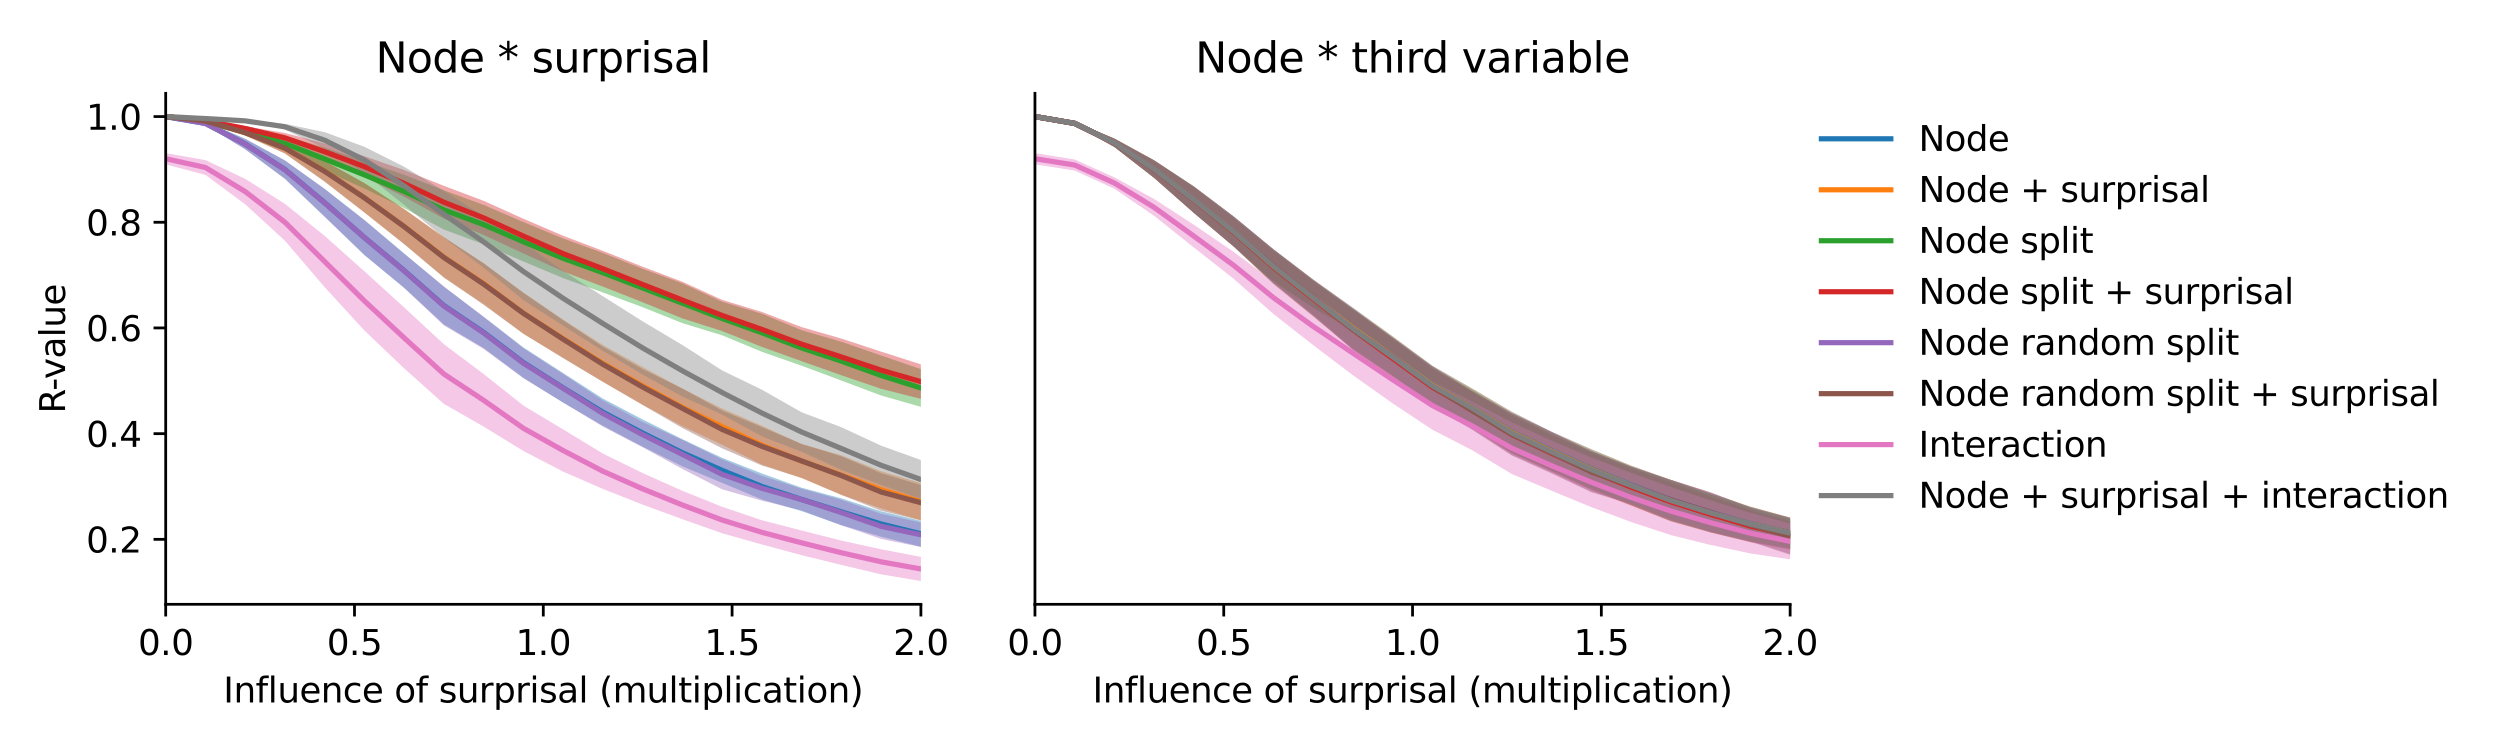 <?xml version="1.0" encoding="utf-8" standalone="no"?>
<!DOCTYPE svg PUBLIC "-//W3C//DTD SVG 1.1//EN"
  "http://www.w3.org/Graphics/SVG/1.1/DTD/svg11.dtd">
<svg xmlns:xlink="http://www.w3.org/1999/xlink" width="720pt" height="216pt" viewBox="0 0 720 216" xmlns="http://www.w3.org/2000/svg" version="1.1">
 <defs>
  <style type="text/css">*{stroke-linejoin: round; stroke-linecap: butt}</style>
 </defs>
 <g id="figure_1">
  <g id="patch_1">
   <path d="M 0 216 
L 720 216 
L 720 0 
L 0 0 
z
" style="fill: #ffffff"/>
  </g>
  <g id="axes_1">
   <g id="patch_2">
    <path d="M 47.72 174.04 
L 265.215 174.04 
L 265.215 26.88 
L 47.72 26.88 
z
" style="fill: #ffffff"/>
   </g>
   <g id="PolyCollection_1">
    <path d="M 47.72 33.569 
L 47.72 33.569 
L 59.167 35.991 
L 70.614 42.952 
L 82.061 51.482 
L 93.508 62.39 
L 104.956 73.47 
L 116.403 82.879 
L 127.85 93.453 
L 139.297 100.241 
L 150.744 108.813 
L 162.191 115.967 
L 173.638 122.638 
L 185.085 128.645 
L 196.532 134.298 
L 207.979 139.071 
L 219.427 143.845 
L 230.874 147.205 
L 242.321 151.262 
L 253.768 154.566 
L 265.215 157.477 
L 265.215 149.982 
L 265.215 149.982 
L 253.768 147.268 
L 242.321 143.539 
L 230.874 140.472 
L 219.427 136.365 
L 207.979 131.863 
L 196.532 126.498 
L 185.085 120.807 
L 173.638 114.794 
L 162.191 107.447 
L 150.744 100.064 
L 139.297 91.232 
L 127.85 82.591 
L 116.403 73.004 
L 104.956 63.368 
L 93.508 54.391 
L 82.061 46.183 
L 70.614 39.986 
L 59.167 35.09 
L 47.72 33.569 
z
" clip-path="url(#pce1b9162a0)" style="fill: #1f77b4; fill-opacity: 0.4"/>
   </g>
   <g id="PolyCollection_2">
    <path d="M 47.72 33.569 
L 47.72 33.569 
L 59.167 35.073 
L 70.614 38.999 
L 82.061 44.196 
L 93.508 52.262 
L 104.956 61.189 
L 116.403 70.282 
L 127.85 79.877 
L 139.297 87.56 
L 150.744 96.128 
L 162.191 103.083 
L 173.638 109.946 
L 185.085 116.564 
L 196.532 122.751 
L 207.979 128.1 
L 219.427 133.797 
L 230.874 137.72 
L 242.321 142.552 
L 253.768 146.419 
L 265.215 149.935 
L 265.215 139.103 
L 265.215 139.103 
L 253.768 135.726 
L 242.321 131.125 
L 230.874 127.86 
L 219.427 122.618 
L 207.979 117.661 
L 196.532 111.888 
L 185.085 105.702 
L 173.638 99.376 
L 162.191 92.042 
L 150.744 84.273 
L 139.297 75.793 
L 127.85 68.264 
L 116.403 60.185 
L 104.956 52.682 
L 93.508 46.341 
L 82.061 41.117 
L 70.614 37.388 
L 59.167 34.662 
L 47.72 33.569 
z
" clip-path="url(#pce1b9162a0)" style="fill: #ff7f0e; fill-opacity: 0.4"/>
   </g>
   <g id="PolyCollection_3">
    <path d="M 47.72 33.569 
L 47.72 33.569 
L 59.167 35.414 
L 70.614 39.031 
L 82.061 43.503 
L 93.508 49.116 
L 104.956 54.301 
L 116.403 59.936 
L 127.85 66.125 
L 139.297 70.36 
L 150.744 75.317 
L 162.191 80.113 
L 173.638 84.234 
L 185.085 88.478 
L 196.532 93.067 
L 207.979 96.569 
L 219.427 101.319 
L 230.874 105.33 
L 242.321 109.605 
L 253.768 113.91 
L 265.215 117.176 
L 265.215 106.316 
L 265.215 106.316 
L 253.768 102.385 
L 242.321 98.425 
L 230.874 95.101 
L 219.427 90.359 
L 207.979 86.903 
L 196.532 81.602 
L 185.085 77.42 
L 173.638 72.862 
L 162.191 68.695 
L 150.744 63.96 
L 139.297 59.026 
L 127.85 54.816 
L 116.403 50.349 
L 104.956 46.444 
L 93.508 42.486 
L 82.061 39.138 
L 70.614 36.887 
L 59.167 34.721 
L 47.72 33.569 
z
" clip-path="url(#pce1b9162a0)" style="fill: #2ca02c; fill-opacity: 0.4"/>
   </g>
   <g id="PolyCollection_4">
    <path d="M 47.72 33.57 
L 47.72 33.57 
L 59.167 34.964 
L 70.614 37.648 
L 82.061 41.117 
L 93.508 46.072 
L 104.956 50.982 
L 116.403 56.676 
L 127.85 62.97 
L 139.297 67.672 
L 150.744 72.999 
L 162.191 78.209 
L 173.638 82.552 
L 185.085 87.054 
L 196.532 91.711 
L 207.979 95.348 
L 219.427 99.916 
L 230.874 104.037 
L 242.321 108.087 
L 253.768 111.986 
L 265.215 114.88 
L 265.215 104.947 
L 265.215 104.947 
L 253.768 101.276 
L 242.321 97.514 
L 230.874 94.215 
L 219.427 89.848 
L 207.979 86.364 
L 196.532 81.149 
L 185.085 76.817 
L 173.638 72.252 
L 162.191 67.908 
L 150.744 63.002 
L 139.297 57.847 
L 127.85 53.533 
L 116.403 48.986 
L 104.956 45.007 
L 93.508 41.321 
L 82.061 38.305 
L 70.614 36.352 
L 59.167 34.592 
L 47.72 33.57 
z
" clip-path="url(#pce1b9162a0)" style="fill: #d62728; fill-opacity: 0.4"/>
   </g>
   <g id="PolyCollection_5">
    <path d="M 47.72 33.569 
L 47.72 33.569 
L 59.167 36.015 
L 70.614 43.037 
L 82.061 51.498 
L 93.508 62.446 
L 104.956 73.424 
L 116.403 82.921 
L 127.85 93.74 
L 139.297 100.501 
L 150.744 108.949 
L 162.191 115.911 
L 173.638 122.858 
L 185.085 128.827 
L 196.532 135.068 
L 207.979 140.927 
L 219.427 144.2 
L 230.874 147.005 
L 242.321 151.296 
L 253.768 155.217 
L 265.215 157.548 
L 265.215 150.502 
L 265.215 150.502 
L 253.768 147.978 
L 242.321 143.938 
L 230.874 140.753 
L 219.427 137.08 
L 207.979 132.309 
L 196.532 126.682 
L 185.085 121.547 
L 173.638 115.335 
L 162.191 107.717 
L 150.744 100.284 
L 139.297 91.294 
L 127.85 82.512 
L 116.403 73.094 
L 104.956 63.418 
L 93.508 54.439 
L 82.061 46.255 
L 70.614 39.998 
L 59.167 35.082 
L 47.72 33.569 
z
" clip-path="url(#pce1b9162a0)" style="fill: #9467bd; fill-opacity: 0.4"/>
   </g>
   <g id="PolyCollection_6">
    <path d="M 47.72 33.57 
L 47.72 33.57 
L 59.167 35.083 
L 70.614 39.028 
L 82.061 44.209 
L 93.508 52.341 
L 104.956 61.203 
L 116.403 70.322 
L 127.85 79.962 
L 139.297 87.795 
L 150.744 96.151 
L 162.191 103.152 
L 173.638 109.992 
L 185.085 116.652 
L 196.532 123.282 
L 207.979 129.132 
L 219.427 134.073 
L 230.874 137.643 
L 242.321 142.531 
L 253.768 147.123 
L 265.215 149.866 
L 265.215 139.701 
L 265.215 139.701 
L 253.768 136.278 
L 242.321 131.414 
L 230.874 127.883 
L 219.427 123.018 
L 207.979 118.229 
L 196.532 111.923 
L 185.085 106.309 
L 173.638 99.846 
L 162.191 92.248 
L 150.744 84.352 
L 139.297 75.863 
L 127.85 68.389 
L 116.403 60.223 
L 104.956 52.759 
L 93.508 46.379 
L 82.061 41.14 
L 70.614 37.398 
L 59.167 34.663 
L 47.72 33.57 
z
" clip-path="url(#pce1b9162a0)" style="fill: #8c564b; fill-opacity: 0.4"/>
   </g>
   <g id="PolyCollection_7">
    <path d="M 47.72 44.092 
L 47.72 47.335 
L 59.167 50.367 
L 70.614 58.83 
L 82.061 69.334 
L 93.508 82.712 
L 104.956 95.185 
L 116.403 106.093 
L 127.85 116.333 
L 139.297 122.86 
L 150.744 129.882 
L 162.191 135.833 
L 173.638 140.814 
L 185.085 145.339 
L 196.532 149.533 
L 207.979 153.585 
L 219.427 156.8 
L 230.874 159.898 
L 242.321 162.7 
L 253.768 165.417 
L 265.215 167.351 
L 265.215 160.376 
L 265.215 160.376 
L 253.768 158.203 
L 242.321 155.693 
L 230.874 152.789 
L 219.427 149.836 
L 207.979 145.962 
L 196.532 141.359 
L 185.085 136.252 
L 173.638 130.637 
L 162.191 123.681 
L 150.744 116.811 
L 139.297 107.722 
L 127.85 99.145 
L 116.403 88.544 
L 104.956 78.149 
L 93.508 67.953 
L 82.061 58.704 
L 70.614 51.51 
L 59.167 46.117 
L 47.72 44.092 
z
" clip-path="url(#pce1b9162a0)" style="fill: #e377c2; fill-opacity: 0.4"/>
   </g>
   <g id="PolyCollection_8">
    <path d="M 47.72 33.569 
L 47.72 33.569 
L 59.167 34.201 
L 70.614 34.968 
L 82.061 37.341 
L 93.508 42.722 
L 104.956 49.916 
L 116.403 59.01 
L 127.85 68.496 
L 139.297 77.107 
L 150.744 86.444 
L 162.191 93.829 
L 173.638 101.052 
L 185.085 107.882 
L 196.532 114.214 
L 207.979 119.422 
L 219.427 125.691 
L 230.874 130.109 
L 242.321 135.317 
L 253.768 139.653 
L 265.215 143.704 
L 265.215 132.485 
L 265.215 132.485 
L 253.768 128.365 
L 242.321 123.042 
L 230.874 118.748 
L 219.427 112.234 
L 207.979 106.689 
L 196.532 99.373 
L 185.085 92.547 
L 173.638 85.322 
L 162.191 78.009 
L 150.744 69.956 
L 139.297 62.202 
L 127.85 54.998 
L 116.403 48.034 
L 104.956 42.282 
L 93.508 38.063 
L 82.061 35.679 
L 70.614 34.644 
L 59.167 34.093 
L 47.72 33.569 
z
" clip-path="url(#pce1b9162a0)" style="fill: #7f7f7f; fill-opacity: 0.4"/>
   </g>
   <g id="matplotlib.axis_1">
    <g id="xtick_1">
     <g id="line2d_1">
      <defs>
       <path id="m752896ec4d" d="M 0 0 
L 0 3.5 
" style="stroke: #000000; stroke-width: 0.8"/>
      </defs>
      <g>
       <use xlink:href="#m752896ec4d" x="47.72" y="174.04" style="stroke: #000000; stroke-width: 0.8"/>
      </g>
     </g>
     <g id="text_1">
      <!-- 0.0 -->
      <g transform="translate(39.768 188.638)scale(0.1 -0.1)">
       <defs>
        <path id="DejaVuSans-30" d="M 2034 4250 
Q 1547 4250 1301 3770 
Q 1056 3291 1056 2328 
Q 1056 1369 1301 889 
Q 1547 409 2034 409 
Q 2525 409 2770 889 
Q 3016 1369 3016 2328 
Q 3016 3291 2770 3770 
Q 2525 4250 2034 4250 
z
M 2034 4750 
Q 2819 4750 3233 4129 
Q 3647 3509 3647 2328 
Q 3647 1150 3233 529 
Q 2819 -91 2034 -91 
Q 1250 -91 836 529 
Q 422 1150 422 2328 
Q 422 3509 836 4129 
Q 1250 4750 2034 4750 
z
" transform="scale(0.016)"/>
        <path id="DejaVuSans-2e" d="M 684 794 
L 1344 794 
L 1344 0 
L 684 0 
L 684 794 
z
" transform="scale(0.016)"/>
       </defs>
       <use xlink:href="#DejaVuSans-30"/>
       <use xlink:href="#DejaVuSans-2e" x="63.623"/>
       <use xlink:href="#DejaVuSans-30" x="95.41"/>
      </g>
     </g>
    </g>
    <g id="xtick_2">
     <g id="line2d_2">
      <g>
       <use xlink:href="#m752896ec4d" x="102.094" y="174.04" style="stroke: #000000; stroke-width: 0.8"/>
      </g>
     </g>
     <g id="text_2">
      <!-- 0.5 -->
      <g transform="translate(94.142 188.638)scale(0.1 -0.1)">
       <defs>
        <path id="DejaVuSans-35" d="M 691 4666 
L 3169 4666 
L 3169 4134 
L 1269 4134 
L 1269 2991 
Q 1406 3038 1543 3061 
Q 1681 3084 1819 3084 
Q 2600 3084 3056 2656 
Q 3513 2228 3513 1497 
Q 3513 744 3044 326 
Q 2575 -91 1722 -91 
Q 1428 -91 1123 -41 
Q 819 9 494 109 
L 494 744 
Q 775 591 1075 516 
Q 1375 441 1709 441 
Q 2250 441 2565 725 
Q 2881 1009 2881 1497 
Q 2881 1984 2565 2268 
Q 2250 2553 1709 2553 
Q 1456 2553 1204 2497 
Q 953 2441 691 2322 
L 691 4666 
z
" transform="scale(0.016)"/>
       </defs>
       <use xlink:href="#DejaVuSans-30"/>
       <use xlink:href="#DejaVuSans-2e" x="63.623"/>
       <use xlink:href="#DejaVuSans-35" x="95.41"/>
      </g>
     </g>
    </g>
    <g id="xtick_3">
     <g id="line2d_3">
      <g>
       <use xlink:href="#m752896ec4d" x="156.468" y="174.04" style="stroke: #000000; stroke-width: 0.8"/>
      </g>
     </g>
     <g id="text_3">
      <!-- 1.0 -->
      <g transform="translate(148.516 188.638)scale(0.1 -0.1)">
       <defs>
        <path id="DejaVuSans-31" d="M 794 531 
L 1825 531 
L 1825 4091 
L 703 3866 
L 703 4441 
L 1819 4666 
L 2450 4666 
L 2450 531 
L 3481 531 
L 3481 0 
L 794 0 
L 794 531 
z
" transform="scale(0.016)"/>
       </defs>
       <use xlink:href="#DejaVuSans-31"/>
       <use xlink:href="#DejaVuSans-2e" x="63.623"/>
       <use xlink:href="#DejaVuSans-30" x="95.41"/>
      </g>
     </g>
    </g>
    <g id="xtick_4">
     <g id="line2d_4">
      <g>
       <use xlink:href="#m752896ec4d" x="210.841" y="174.04" style="stroke: #000000; stroke-width: 0.8"/>
      </g>
     </g>
     <g id="text_4">
      <!-- 1.5 -->
      <g transform="translate(202.89 188.638)scale(0.1 -0.1)">
       <use xlink:href="#DejaVuSans-31"/>
       <use xlink:href="#DejaVuSans-2e" x="63.623"/>
       <use xlink:href="#DejaVuSans-35" x="95.41"/>
      </g>
     </g>
    </g>
    <g id="xtick_5">
     <g id="line2d_5">
      <g>
       <use xlink:href="#m752896ec4d" x="265.215" y="174.04" style="stroke: #000000; stroke-width: 0.8"/>
      </g>
     </g>
     <g id="text_5">
      <!-- 2.0 -->
      <g transform="translate(257.263 188.638)scale(0.1 -0.1)">
       <defs>
        <path id="DejaVuSans-32" d="M 1228 531 
L 3431 531 
L 3431 0 
L 469 0 
L 469 531 
Q 828 903 1448 1529 
Q 2069 2156 2228 2338 
Q 2531 2678 2651 2914 
Q 2772 3150 2772 3378 
Q 2772 3750 2511 3984 
Q 2250 4219 1831 4219 
Q 1534 4219 1204 4116 
Q 875 4013 500 3803 
L 500 4441 
Q 881 4594 1212 4672 
Q 1544 4750 1819 4750 
Q 2544 4750 2975 4387 
Q 3406 4025 3406 3419 
Q 3406 3131 3298 2873 
Q 3191 2616 2906 2266 
Q 2828 2175 2409 1742 
Q 1991 1309 1228 531 
z
" transform="scale(0.016)"/>
       </defs>
       <use xlink:href="#DejaVuSans-32"/>
       <use xlink:href="#DejaVuSans-2e" x="63.623"/>
       <use xlink:href="#DejaVuSans-30" x="95.41"/>
      </g>
     </g>
    </g>
    <g id="text_6">
     <!-- Influence of surprisal (multiplication) -->
     <g transform="translate(64.321 202.317)scale(0.1 -0.1)">
      <defs>
       <path id="DejaVuSans-49" d="M 628 4666 
L 1259 4666 
L 1259 0 
L 628 0 
L 628 4666 
z
" transform="scale(0.016)"/>
       <path id="DejaVuSans-6e" d="M 3513 2113 
L 3513 0 
L 2938 0 
L 2938 2094 
Q 2938 2591 2744 2837 
Q 2550 3084 2163 3084 
Q 1697 3084 1428 2787 
Q 1159 2491 1159 1978 
L 1159 0 
L 581 0 
L 581 3500 
L 1159 3500 
L 1159 2956 
Q 1366 3272 1645 3428 
Q 1925 3584 2291 3584 
Q 2894 3584 3203 3211 
Q 3513 2838 3513 2113 
z
" transform="scale(0.016)"/>
       <path id="DejaVuSans-66" d="M 2375 4863 
L 2375 4384 
L 1825 4384 
Q 1516 4384 1395 4259 
Q 1275 4134 1275 3809 
L 1275 3500 
L 2222 3500 
L 2222 3053 
L 1275 3053 
L 1275 0 
L 697 0 
L 697 3053 
L 147 3053 
L 147 3500 
L 697 3500 
L 697 3744 
Q 697 4328 969 4595 
Q 1241 4863 1831 4863 
L 2375 4863 
z
" transform="scale(0.016)"/>
       <path id="DejaVuSans-6c" d="M 603 4863 
L 1178 4863 
L 1178 0 
L 603 0 
L 603 4863 
z
" transform="scale(0.016)"/>
       <path id="DejaVuSans-75" d="M 544 1381 
L 544 3500 
L 1119 3500 
L 1119 1403 
Q 1119 906 1312 657 
Q 1506 409 1894 409 
Q 2359 409 2629 706 
Q 2900 1003 2900 1516 
L 2900 3500 
L 3475 3500 
L 3475 0 
L 2900 0 
L 2900 538 
Q 2691 219 2414 64 
Q 2138 -91 1772 -91 
Q 1169 -91 856 284 
Q 544 659 544 1381 
z
M 1991 3584 
L 1991 3584 
z
" transform="scale(0.016)"/>
       <path id="DejaVuSans-65" d="M 3597 1894 
L 3597 1613 
L 953 1613 
Q 991 1019 1311 708 
Q 1631 397 2203 397 
Q 2534 397 2845 478 
Q 3156 559 3463 722 
L 3463 178 
Q 3153 47 2828 -22 
Q 2503 -91 2169 -91 
Q 1331 -91 842 396 
Q 353 884 353 1716 
Q 353 2575 817 3079 
Q 1281 3584 2069 3584 
Q 2775 3584 3186 3129 
Q 3597 2675 3597 1894 
z
M 3022 2063 
Q 3016 2534 2758 2815 
Q 2500 3097 2075 3097 
Q 1594 3097 1305 2825 
Q 1016 2553 972 2059 
L 3022 2063 
z
" transform="scale(0.016)"/>
       <path id="DejaVuSans-63" d="M 3122 3366 
L 3122 2828 
Q 2878 2963 2633 3030 
Q 2388 3097 2138 3097 
Q 1578 3097 1268 2742 
Q 959 2388 959 1747 
Q 959 1106 1268 751 
Q 1578 397 2138 397 
Q 2388 397 2633 464 
Q 2878 531 3122 666 
L 3122 134 
Q 2881 22 2623 -34 
Q 2366 -91 2075 -91 
Q 1284 -91 818 406 
Q 353 903 353 1747 
Q 353 2603 823 3093 
Q 1294 3584 2113 3584 
Q 2378 3584 2631 3529 
Q 2884 3475 3122 3366 
z
" transform="scale(0.016)"/>
       <path id="DejaVuSans-20" transform="scale(0.016)"/>
       <path id="DejaVuSans-6f" d="M 1959 3097 
Q 1497 3097 1228 2736 
Q 959 2375 959 1747 
Q 959 1119 1226 758 
Q 1494 397 1959 397 
Q 2419 397 2687 759 
Q 2956 1122 2956 1747 
Q 2956 2369 2687 2733 
Q 2419 3097 1959 3097 
z
M 1959 3584 
Q 2709 3584 3137 3096 
Q 3566 2609 3566 1747 
Q 3566 888 3137 398 
Q 2709 -91 1959 -91 
Q 1206 -91 779 398 
Q 353 888 353 1747 
Q 353 2609 779 3096 
Q 1206 3584 1959 3584 
z
" transform="scale(0.016)"/>
       <path id="DejaVuSans-73" d="M 2834 3397 
L 2834 2853 
Q 2591 2978 2328 3040 
Q 2066 3103 1784 3103 
Q 1356 3103 1142 2972 
Q 928 2841 928 2578 
Q 928 2378 1081 2264 
Q 1234 2150 1697 2047 
L 1894 2003 
Q 2506 1872 2764 1633 
Q 3022 1394 3022 966 
Q 3022 478 2636 193 
Q 2250 -91 1575 -91 
Q 1294 -91 989 -36 
Q 684 19 347 128 
L 347 722 
Q 666 556 975 473 
Q 1284 391 1588 391 
Q 1994 391 2212 530 
Q 2431 669 2431 922 
Q 2431 1156 2273 1281 
Q 2116 1406 1581 1522 
L 1381 1569 
Q 847 1681 609 1914 
Q 372 2147 372 2553 
Q 372 3047 722 3315 
Q 1072 3584 1716 3584 
Q 2034 3584 2315 3537 
Q 2597 3491 2834 3397 
z
" transform="scale(0.016)"/>
       <path id="DejaVuSans-72" d="M 2631 2963 
Q 2534 3019 2420 3045 
Q 2306 3072 2169 3072 
Q 1681 3072 1420 2755 
Q 1159 2438 1159 1844 
L 1159 0 
L 581 0 
L 581 3500 
L 1159 3500 
L 1159 2956 
Q 1341 3275 1631 3429 
Q 1922 3584 2338 3584 
Q 2397 3584 2469 3576 
Q 2541 3569 2628 3553 
L 2631 2963 
z
" transform="scale(0.016)"/>
       <path id="DejaVuSans-70" d="M 1159 525 
L 1159 -1331 
L 581 -1331 
L 581 3500 
L 1159 3500 
L 1159 2969 
Q 1341 3281 1617 3432 
Q 1894 3584 2278 3584 
Q 2916 3584 3314 3078 
Q 3713 2572 3713 1747 
Q 3713 922 3314 415 
Q 2916 -91 2278 -91 
Q 1894 -91 1617 61 
Q 1341 213 1159 525 
z
M 3116 1747 
Q 3116 2381 2855 2742 
Q 2594 3103 2138 3103 
Q 1681 3103 1420 2742 
Q 1159 2381 1159 1747 
Q 1159 1113 1420 752 
Q 1681 391 2138 391 
Q 2594 391 2855 752 
Q 3116 1113 3116 1747 
z
" transform="scale(0.016)"/>
       <path id="DejaVuSans-69" d="M 603 3500 
L 1178 3500 
L 1178 0 
L 603 0 
L 603 3500 
z
M 603 4863 
L 1178 4863 
L 1178 4134 
L 603 4134 
L 603 4863 
z
" transform="scale(0.016)"/>
       <path id="DejaVuSans-61" d="M 2194 1759 
Q 1497 1759 1228 1600 
Q 959 1441 959 1056 
Q 959 750 1161 570 
Q 1363 391 1709 391 
Q 2188 391 2477 730 
Q 2766 1069 2766 1631 
L 2766 1759 
L 2194 1759 
z
M 3341 1997 
L 3341 0 
L 2766 0 
L 2766 531 
Q 2569 213 2275 61 
Q 1981 -91 1556 -91 
Q 1019 -91 701 211 
Q 384 513 384 1019 
Q 384 1609 779 1909 
Q 1175 2209 1959 2209 
L 2766 2209 
L 2766 2266 
Q 2766 2663 2505 2880 
Q 2244 3097 1772 3097 
Q 1472 3097 1187 3025 
Q 903 2953 641 2809 
L 641 3341 
Q 956 3463 1253 3523 
Q 1550 3584 1831 3584 
Q 2591 3584 2966 3190 
Q 3341 2797 3341 1997 
z
" transform="scale(0.016)"/>
       <path id="DejaVuSans-28" d="M 1984 4856 
Q 1566 4138 1362 3434 
Q 1159 2731 1159 2009 
Q 1159 1288 1364 580 
Q 1569 -128 1984 -844 
L 1484 -844 
Q 1016 -109 783 600 
Q 550 1309 550 2009 
Q 550 2706 781 3412 
Q 1013 4119 1484 4856 
L 1984 4856 
z
" transform="scale(0.016)"/>
       <path id="DejaVuSans-6d" d="M 3328 2828 
Q 3544 3216 3844 3400 
Q 4144 3584 4550 3584 
Q 5097 3584 5394 3201 
Q 5691 2819 5691 2113 
L 5691 0 
L 5113 0 
L 5113 2094 
Q 5113 2597 4934 2840 
Q 4756 3084 4391 3084 
Q 3944 3084 3684 2787 
Q 3425 2491 3425 1978 
L 3425 0 
L 2847 0 
L 2847 2094 
Q 2847 2600 2669 2842 
Q 2491 3084 2119 3084 
Q 1678 3084 1418 2786 
Q 1159 2488 1159 1978 
L 1159 0 
L 581 0 
L 581 3500 
L 1159 3500 
L 1159 2956 
Q 1356 3278 1631 3431 
Q 1906 3584 2284 3584 
Q 2666 3584 2933 3390 
Q 3200 3197 3328 2828 
z
" transform="scale(0.016)"/>
       <path id="DejaVuSans-74" d="M 1172 4494 
L 1172 3500 
L 2356 3500 
L 2356 3053 
L 1172 3053 
L 1172 1153 
Q 1172 725 1289 603 
Q 1406 481 1766 481 
L 2356 481 
L 2356 0 
L 1766 0 
Q 1100 0 847 248 
Q 594 497 594 1153 
L 594 3053 
L 172 3053 
L 172 3500 
L 594 3500 
L 594 4494 
L 1172 4494 
z
" transform="scale(0.016)"/>
       <path id="DejaVuSans-29" d="M 513 4856 
L 1013 4856 
Q 1481 4119 1714 3412 
Q 1947 2706 1947 2009 
Q 1947 1309 1714 600 
Q 1481 -109 1013 -844 
L 513 -844 
Q 928 -128 1133 580 
Q 1338 1288 1338 2009 
Q 1338 2731 1133 3434 
Q 928 4138 513 4856 
z
" transform="scale(0.016)"/>
      </defs>
      <use xlink:href="#DejaVuSans-49"/>
      <use xlink:href="#DejaVuSans-6e" x="29.492"/>
      <use xlink:href="#DejaVuSans-66" x="92.871"/>
      <use xlink:href="#DejaVuSans-6c" x="128.076"/>
      <use xlink:href="#DejaVuSans-75" x="155.859"/>
      <use xlink:href="#DejaVuSans-65" x="219.238"/>
      <use xlink:href="#DejaVuSans-6e" x="280.762"/>
      <use xlink:href="#DejaVuSans-63" x="344.141"/>
      <use xlink:href="#DejaVuSans-65" x="399.121"/>
      <use xlink:href="#DejaVuSans-20" x="460.645"/>
      <use xlink:href="#DejaVuSans-6f" x="492.432"/>
      <use xlink:href="#DejaVuSans-66" x="553.613"/>
      <use xlink:href="#DejaVuSans-20" x="588.818"/>
      <use xlink:href="#DejaVuSans-73" x="620.605"/>
      <use xlink:href="#DejaVuSans-75" x="672.705"/>
      <use xlink:href="#DejaVuSans-72" x="736.084"/>
      <use xlink:href="#DejaVuSans-70" x="777.197"/>
      <use xlink:href="#DejaVuSans-72" x="840.674"/>
      <use xlink:href="#DejaVuSans-69" x="881.787"/>
      <use xlink:href="#DejaVuSans-73" x="909.57"/>
      <use xlink:href="#DejaVuSans-61" x="961.67"/>
      <use xlink:href="#DejaVuSans-6c" x="1022.949"/>
      <use xlink:href="#DejaVuSans-20" x="1050.732"/>
      <use xlink:href="#DejaVuSans-28" x="1082.52"/>
      <use xlink:href="#DejaVuSans-6d" x="1121.533"/>
      <use xlink:href="#DejaVuSans-75" x="1218.945"/>
      <use xlink:href="#DejaVuSans-6c" x="1282.324"/>
      <use xlink:href="#DejaVuSans-74" x="1310.107"/>
      <use xlink:href="#DejaVuSans-69" x="1349.316"/>
      <use xlink:href="#DejaVuSans-70" x="1377.1"/>
      <use xlink:href="#DejaVuSans-6c" x="1440.576"/>
      <use xlink:href="#DejaVuSans-69" x="1468.359"/>
      <use xlink:href="#DejaVuSans-63" x="1496.143"/>
      <use xlink:href="#DejaVuSans-61" x="1551.123"/>
      <use xlink:href="#DejaVuSans-74" x="1612.402"/>
      <use xlink:href="#DejaVuSans-69" x="1651.611"/>
      <use xlink:href="#DejaVuSans-6f" x="1679.395"/>
      <use xlink:href="#DejaVuSans-6e" x="1740.576"/>
      <use xlink:href="#DejaVuSans-29" x="1803.955"/>
     </g>
    </g>
   </g>
   <g id="matplotlib.axis_2">
    <g id="ytick_1">
     <g id="line2d_6">
      <defs>
       <path id="mea2b08c418" d="M 0 0 
L -3.5 0 
" style="stroke: #000000; stroke-width: 0.8"/>
      </defs>
      <g>
       <use xlink:href="#mea2b08c418" x="47.72" y="155.33" style="stroke: #000000; stroke-width: 0.8"/>
      </g>
     </g>
     <g id="text_7">
      <!-- 0.2 -->
      <g transform="translate(24.817 159.129)scale(0.1 -0.1)">
       <use xlink:href="#DejaVuSans-30"/>
       <use xlink:href="#DejaVuSans-2e" x="63.623"/>
       <use xlink:href="#DejaVuSans-32" x="95.41"/>
      </g>
     </g>
    </g>
    <g id="ytick_2">
     <g id="line2d_7">
      <g>
       <use xlink:href="#mea2b08c418" x="47.72" y="124.89" style="stroke: #000000; stroke-width: 0.8"/>
      </g>
     </g>
     <g id="text_8">
      <!-- 0.4 -->
      <g transform="translate(24.817 128.689)scale(0.1 -0.1)">
       <defs>
        <path id="DejaVuSans-34" d="M 2419 4116 
L 825 1625 
L 2419 1625 
L 2419 4116 
z
M 2253 4666 
L 3047 4666 
L 3047 1625 
L 3713 1625 
L 3713 1100 
L 3047 1100 
L 3047 0 
L 2419 0 
L 2419 1100 
L 313 1100 
L 313 1709 
L 2253 4666 
z
" transform="scale(0.016)"/>
       </defs>
       <use xlink:href="#DejaVuSans-30"/>
       <use xlink:href="#DejaVuSans-2e" x="63.623"/>
       <use xlink:href="#DejaVuSans-34" x="95.41"/>
      </g>
     </g>
    </g>
    <g id="ytick_3">
     <g id="line2d_8">
      <g>
       <use xlink:href="#mea2b08c418" x="47.72" y="94.449" style="stroke: #000000; stroke-width: 0.8"/>
      </g>
     </g>
     <g id="text_9">
      <!-- 0.6 -->
      <g transform="translate(24.817 98.249)scale(0.1 -0.1)">
       <defs>
        <path id="DejaVuSans-36" d="M 2113 2584 
Q 1688 2584 1439 2293 
Q 1191 2003 1191 1497 
Q 1191 994 1439 701 
Q 1688 409 2113 409 
Q 2538 409 2786 701 
Q 3034 994 3034 1497 
Q 3034 2003 2786 2293 
Q 2538 2584 2113 2584 
z
M 3366 4563 
L 3366 3988 
Q 3128 4100 2886 4159 
Q 2644 4219 2406 4219 
Q 1781 4219 1451 3797 
Q 1122 3375 1075 2522 
Q 1259 2794 1537 2939 
Q 1816 3084 2150 3084 
Q 2853 3084 3261 2657 
Q 3669 2231 3669 1497 
Q 3669 778 3244 343 
Q 2819 -91 2113 -91 
Q 1303 -91 875 529 
Q 447 1150 447 2328 
Q 447 3434 972 4092 
Q 1497 4750 2381 4750 
Q 2619 4750 2861 4703 
Q 3103 4656 3366 4563 
z
" transform="scale(0.016)"/>
       </defs>
       <use xlink:href="#DejaVuSans-30"/>
       <use xlink:href="#DejaVuSans-2e" x="63.623"/>
       <use xlink:href="#DejaVuSans-36" x="95.41"/>
      </g>
     </g>
    </g>
    <g id="ytick_4">
     <g id="line2d_9">
      <g>
       <use xlink:href="#mea2b08c418" x="47.72" y="64.009" style="stroke: #000000; stroke-width: 0.8"/>
      </g>
     </g>
     <g id="text_10">
      <!-- 0.8 -->
      <g transform="translate(24.817 67.808)scale(0.1 -0.1)">
       <defs>
        <path id="DejaVuSans-38" d="M 2034 2216 
Q 1584 2216 1326 1975 
Q 1069 1734 1069 1313 
Q 1069 891 1326 650 
Q 1584 409 2034 409 
Q 2484 409 2743 651 
Q 3003 894 3003 1313 
Q 3003 1734 2745 1975 
Q 2488 2216 2034 2216 
z
M 1403 2484 
Q 997 2584 770 2862 
Q 544 3141 544 3541 
Q 544 4100 942 4425 
Q 1341 4750 2034 4750 
Q 2731 4750 3128 4425 
Q 3525 4100 3525 3541 
Q 3525 3141 3298 2862 
Q 3072 2584 2669 2484 
Q 3125 2378 3379 2068 
Q 3634 1759 3634 1313 
Q 3634 634 3220 271 
Q 2806 -91 2034 -91 
Q 1263 -91 848 271 
Q 434 634 434 1313 
Q 434 1759 690 2068 
Q 947 2378 1403 2484 
z
M 1172 3481 
Q 1172 3119 1398 2916 
Q 1625 2713 2034 2713 
Q 2441 2713 2670 2916 
Q 2900 3119 2900 3481 
Q 2900 3844 2670 4047 
Q 2441 4250 2034 4250 
Q 1625 4250 1398 4047 
Q 1172 3844 1172 3481 
z
" transform="scale(0.016)"/>
       </defs>
       <use xlink:href="#DejaVuSans-30"/>
       <use xlink:href="#DejaVuSans-2e" x="63.623"/>
       <use xlink:href="#DejaVuSans-38" x="95.41"/>
      </g>
     </g>
    </g>
    <g id="ytick_5">
     <g id="line2d_10">
      <g>
       <use xlink:href="#mea2b08c418" x="47.72" y="33.569" style="stroke: #000000; stroke-width: 0.8"/>
      </g>
     </g>
     <g id="text_11">
      <!-- 1.0 -->
      <g transform="translate(24.817 37.368)scale(0.1 -0.1)">
       <use xlink:href="#DejaVuSans-31"/>
       <use xlink:href="#DejaVuSans-2e" x="63.623"/>
       <use xlink:href="#DejaVuSans-30" x="95.41"/>
      </g>
     </g>
    </g>
    <g id="text_12">
     <!-- R-value -->
     <g transform="translate(18.737 119.065)rotate(-90)scale(0.1 -0.1)">
      <defs>
       <path id="DejaVuSans-52" d="M 2841 2188 
Q 3044 2119 3236 1894 
Q 3428 1669 3622 1275 
L 4263 0 
L 3584 0 
L 2988 1197 
Q 2756 1666 2539 1819 
Q 2322 1972 1947 1972 
L 1259 1972 
L 1259 0 
L 628 0 
L 628 4666 
L 2053 4666 
Q 2853 4666 3247 4331 
Q 3641 3997 3641 3322 
Q 3641 2881 3436 2590 
Q 3231 2300 2841 2188 
z
M 1259 4147 
L 1259 2491 
L 2053 2491 
Q 2509 2491 2742 2702 
Q 2975 2913 2975 3322 
Q 2975 3731 2742 3939 
Q 2509 4147 2053 4147 
L 1259 4147 
z
" transform="scale(0.016)"/>
       <path id="DejaVuSans-2d" d="M 313 2009 
L 1997 2009 
L 1997 1497 
L 313 1497 
L 313 2009 
z
" transform="scale(0.016)"/>
       <path id="DejaVuSans-76" d="M 191 3500 
L 800 3500 
L 1894 563 
L 2988 3500 
L 3597 3500 
L 2284 0 
L 1503 0 
L 191 3500 
z
" transform="scale(0.016)"/>
      </defs>
      <use xlink:href="#DejaVuSans-52"/>
      <use xlink:href="#DejaVuSans-2d" x="65.482"/>
      <use xlink:href="#DejaVuSans-76" x="98.941"/>
      <use xlink:href="#DejaVuSans-61" x="158.121"/>
      <use xlink:href="#DejaVuSans-6c" x="219.4"/>
      <use xlink:href="#DejaVuSans-75" x="247.184"/>
      <use xlink:href="#DejaVuSans-65" x="310.562"/>
     </g>
    </g>
   </g>
   <g id="line2d_11">
    <path d="M 47.72 33.569 
L 59.167 35.541 
L 70.614 41.469 
L 82.061 48.832 
L 93.508 58.39 
L 104.956 68.419 
L 116.403 77.941 
L 127.85 88.022 
L 139.297 95.736 
L 150.744 104.439 
L 162.191 111.707 
L 173.638 118.716 
L 185.085 124.726 
L 196.532 130.398 
L 207.979 135.467 
L 219.427 140.105 
L 230.874 143.839 
L 242.321 147.401 
L 253.768 150.917 
L 265.215 153.729 
" clip-path="url(#pce1b9162a0)" style="fill: none; stroke: #1f77b4; stroke-width: 1.5; stroke-linecap: square"/>
   </g>
   <g id="line2d_12">
    <path d="M 47.72 33.569 
L 59.167 34.868 
L 70.614 38.194 
L 82.061 42.657 
L 93.508 49.301 
L 104.956 56.935 
L 116.403 65.233 
L 127.85 74.07 
L 139.297 81.676 
L 150.744 90.201 
L 162.191 97.563 
L 173.638 104.661 
L 185.085 111.133 
L 196.532 117.32 
L 207.979 122.881 
L 219.427 128.207 
L 230.874 132.79 
L 242.321 136.838 
L 253.768 141.073 
L 265.215 144.519 
" clip-path="url(#pce1b9162a0)" style="fill: none; stroke: #ff7f0e; stroke-width: 1.5; stroke-linecap: square"/>
   </g>
   <g id="line2d_13">
    <path d="M 47.72 33.569 
L 59.167 35.068 
L 70.614 37.959 
L 82.061 41.321 
L 93.508 45.801 
L 104.956 50.372 
L 116.403 55.143 
L 127.85 60.47 
L 139.297 64.693 
L 150.744 69.638 
L 162.191 74.404 
L 173.638 78.548 
L 185.085 82.949 
L 196.532 87.334 
L 207.979 91.736 
L 219.427 95.839 
L 230.874 100.215 
L 242.321 104.015 
L 253.768 108.148 
L 265.215 111.746 
" clip-path="url(#pce1b9162a0)" style="fill: none; stroke: #2ca02c; stroke-width: 1.5; stroke-linecap: square"/>
   </g>
   <g id="line2d_14">
    <path d="M 47.72 33.57 
L 59.167 34.778 
L 70.614 37 
L 82.061 39.711 
L 93.508 43.696 
L 104.956 47.994 
L 116.403 52.831 
L 127.85 58.251 
L 139.297 62.759 
L 150.744 68.001 
L 162.191 73.058 
L 173.638 77.402 
L 185.085 81.936 
L 196.532 86.43 
L 207.979 90.856 
L 219.427 94.882 
L 230.874 99.126 
L 242.321 102.801 
L 253.768 106.631 
L 265.215 109.914 
" clip-path="url(#pce1b9162a0)" style="fill: none; stroke: #d62728; stroke-width: 1.5; stroke-linecap: square"/>
   </g>
   <g id="line2d_15">
    <path d="M 47.72 33.569 
L 59.167 35.549 
L 70.614 41.518 
L 82.061 48.877 
L 93.508 58.443 
L 104.956 68.421 
L 116.403 78.007 
L 127.85 88.126 
L 139.297 95.897 
L 150.744 104.617 
L 162.191 111.814 
L 173.638 119.096 
L 185.085 125.187 
L 196.532 130.875 
L 207.979 136.618 
L 219.427 140.64 
L 230.874 143.879 
L 242.321 147.617 
L 253.768 151.597 
L 265.215 154.025 
" clip-path="url(#pce1b9162a0)" style="fill: none; stroke: #9467bd; stroke-width: 1.5; stroke-linecap: square"/>
   </g>
   <g id="line2d_16">
    <path d="M 47.72 33.57 
L 59.167 34.873 
L 70.614 38.213 
L 82.061 42.675 
L 93.508 49.36 
L 104.956 56.981 
L 116.403 65.272 
L 127.85 74.176 
L 139.297 81.829 
L 150.744 90.251 
L 162.191 97.7 
L 173.638 104.919 
L 185.085 111.48 
L 196.532 117.602 
L 207.979 123.681 
L 219.427 128.546 
L 230.874 132.763 
L 242.321 136.972 
L 253.768 141.7 
L 265.215 144.784 
" clip-path="url(#pce1b9162a0)" style="fill: none; stroke: #8c564b; stroke-width: 1.5; stroke-linecap: square"/>
   </g>
   <g id="line2d_17">
    <path d="M 47.72 45.714 
L 59.167 48.242 
L 70.614 55.17 
L 82.061 64.019 
L 93.508 75.333 
L 104.956 86.667 
L 116.403 97.319 
L 127.85 107.739 
L 139.297 115.291 
L 150.744 123.347 
L 162.191 129.757 
L 173.638 135.725 
L 185.085 140.795 
L 196.532 145.446 
L 207.979 149.774 
L 219.427 153.318 
L 230.874 156.343 
L 242.321 159.197 
L 253.768 161.81 
L 265.215 163.864 
" clip-path="url(#pce1b9162a0)" style="fill: none; stroke: #e377c2; stroke-width: 1.5; stroke-linecap: square"/>
   </g>
   <g id="line2d_18">
    <path d="M 47.72 33.569 
L 59.167 34.147 
L 70.614 34.806 
L 82.061 36.51 
L 93.508 40.392 
L 104.956 46.099 
L 116.403 53.522 
L 127.85 61.747 
L 139.297 69.655 
L 150.744 78.2 
L 162.191 85.919 
L 173.638 93.187 
L 185.085 100.215 
L 196.532 106.794 
L 207.979 113.056 
L 219.427 118.962 
L 230.874 124.428 
L 242.321 129.18 
L 253.768 134.009 
L 265.215 138.095 
" clip-path="url(#pce1b9162a0)" style="fill: none; stroke: #7f7f7f; stroke-width: 1.5; stroke-linecap: square"/>
   </g>
   <g id="patch_3">
    <path d="M 47.72 174.04 
L 47.72 26.88 
" style="fill: none; stroke: #000000; stroke-width: 0.8; stroke-linejoin: miter; stroke-linecap: square"/>
   </g>
   <g id="patch_4">
    <path d="M 47.72 174.04 
L 265.215 174.04 
" style="fill: none; stroke: #000000; stroke-width: 0.8; stroke-linejoin: miter; stroke-linecap: square"/>
   </g>
   <g id="text_13">
    <!-- Node * surprisal -->
    <g transform="translate(108.186 20.88)scale(0.12 -0.12)">
     <defs>
      <path id="DejaVuSans-4e" d="M 628 4666 
L 1478 4666 
L 3547 763 
L 3547 4666 
L 4159 4666 
L 4159 0 
L 3309 0 
L 1241 3903 
L 1241 0 
L 628 0 
L 628 4666 
z
" transform="scale(0.016)"/>
      <path id="DejaVuSans-64" d="M 2906 2969 
L 2906 4863 
L 3481 4863 
L 3481 0 
L 2906 0 
L 2906 525 
Q 2725 213 2448 61 
Q 2172 -91 1784 -91 
Q 1150 -91 751 415 
Q 353 922 353 1747 
Q 353 2572 751 3078 
Q 1150 3584 1784 3584 
Q 2172 3584 2448 3432 
Q 2725 3281 2906 2969 
z
M 947 1747 
Q 947 1113 1208 752 
Q 1469 391 1925 391 
Q 2381 391 2643 752 
Q 2906 1113 2906 1747 
Q 2906 2381 2643 2742 
Q 2381 3103 1925 3103 
Q 1469 3103 1208 2742 
Q 947 2381 947 1747 
z
" transform="scale(0.016)"/>
      <path id="DejaVuSans-2a" d="M 3009 3897 
L 1888 3291 
L 3009 2681 
L 2828 2375 
L 1778 3009 
L 1778 1831 
L 1422 1831 
L 1422 3009 
L 372 2375 
L 191 2681 
L 1313 3291 
L 191 3897 
L 372 4206 
L 1422 3572 
L 1422 4750 
L 1778 4750 
L 1778 3572 
L 2828 4206 
L 3009 3897 
z
" transform="scale(0.016)"/>
     </defs>
     <use xlink:href="#DejaVuSans-4e"/>
     <use xlink:href="#DejaVuSans-6f" x="74.805"/>
     <use xlink:href="#DejaVuSans-64" x="135.986"/>
     <use xlink:href="#DejaVuSans-65" x="199.463"/>
     <use xlink:href="#DejaVuSans-20" x="260.986"/>
     <use xlink:href="#DejaVuSans-2a" x="292.773"/>
     <use xlink:href="#DejaVuSans-20" x="342.773"/>
     <use xlink:href="#DejaVuSans-73" x="374.561"/>
     <use xlink:href="#DejaVuSans-75" x="426.66"/>
     <use xlink:href="#DejaVuSans-72" x="490.039"/>
     <use xlink:href="#DejaVuSans-70" x="531.152"/>
     <use xlink:href="#DejaVuSans-72" x="594.629"/>
     <use xlink:href="#DejaVuSans-69" x="635.742"/>
     <use xlink:href="#DejaVuSans-73" x="663.525"/>
     <use xlink:href="#DejaVuSans-61" x="715.625"/>
     <use xlink:href="#DejaVuSans-6c" x="776.904"/>
    </g>
   </g>
  </g>
  <g id="axes_2">
   <g id="patch_5">
    <path d="M 298.065 174.04 
L 515.56 174.04 
L 515.56 26.88 
L 298.065 26.88 
z
" style="fill: #ffffff"/>
   </g>
   <g id="PolyCollection_9">
    <path d="M 298.065 33.569 
L 298.065 33.569 
L 309.512 35.927 
L 320.959 42.318 
L 332.406 51.161 
L 343.853 61.23 
L 355.301 70.828 
L 366.748 81.338 
L 378.195 90.664 
L 389.642 100.079 
L 401.089 108.163 
L 412.536 116.161 
L 423.983 122.796 
L 435.43 130.195 
L 446.877 135.321 
L 458.324 140.656 
L 469.772 145.211 
L 481.219 149.729 
L 492.666 153.02 
L 504.113 155.72 
L 515.56 157.78 
L 515.56 149.178 
L 515.56 149.178 
L 504.113 145.954 
L 492.666 142.143 
L 481.219 138.221 
L 469.772 134.106 
L 458.324 129.364 
L 446.877 124.332 
L 435.43 118.591 
L 423.983 111.879 
L 412.536 105.328 
L 401.089 96.861 
L 389.642 88.605 
L 378.195 80.479 
L 366.748 71.782 
L 355.301 62.334 
L 343.853 53.708 
L 332.406 46.185 
L 320.959 39.912 
L 309.512 35.141 
L 298.065 33.569 
z
" clip-path="url(#p3f5554c20f)" style="fill: #1f77b4; fill-opacity: 0.4"/>
   </g>
   <g id="PolyCollection_10">
    <path d="M 298.065 33.569 
L 298.065 33.569 
L 309.512 35.922 
L 320.959 42.317 
L 332.406 51.154 
L 343.853 61.219 
L 355.301 70.826 
L 366.748 81.359 
L 378.195 90.68 
L 389.642 100.12 
L 401.089 108.183 
L 412.536 116.314 
L 423.983 122.912 
L 435.43 130.331 
L 446.877 135.491 
L 458.324 140.853 
L 469.772 145.468 
L 481.219 149.961 
L 492.666 153.239 
L 504.113 155.978 
L 515.56 158.071 
L 515.56 149.055 
L 515.56 149.055 
L 504.113 145.888 
L 492.666 142.089 
L 481.219 138.205 
L 469.772 134.125 
L 458.324 129.455 
L 446.877 124.429 
L 435.43 118.687 
L 423.983 111.951 
L 412.536 105.407 
L 401.089 96.913 
L 389.642 88.684 
L 378.195 80.506 
L 366.748 71.799 
L 355.301 62.371 
L 343.853 53.716 
L 332.406 46.176 
L 320.959 39.904 
L 309.512 35.141 
L 298.065 33.569 
z
" clip-path="url(#p3f5554c20f)" style="fill: #ff7f0e; fill-opacity: 0.4"/>
   </g>
   <g id="PolyCollection_11">
    <path d="M 298.065 33.569 
L 298.065 33.569 
L 309.512 35.935 
L 320.959 42.332 
L 332.406 51.266 
L 343.853 61.346 
L 355.301 71.005 
L 366.748 81.753 
L 378.195 91.06 
L 389.642 100.598 
L 401.089 108.828 
L 412.536 116.765 
L 423.983 123.33 
L 435.43 130.679 
L 446.877 135.822 
L 458.324 141.106 
L 469.772 145.525 
L 481.219 150.129 
L 492.666 153.338 
L 504.113 156.09 
L 515.56 158.109 
L 515.56 149.625 
L 515.56 149.625 
L 504.113 146.332 
L 492.666 142.44 
L 481.219 138.48 
L 469.772 134.523 
L 458.324 129.97 
L 446.877 124.961 
L 435.43 119.363 
L 423.983 112.52 
L 412.536 106 
L 401.089 97.383 
L 389.642 89.137 
L 378.195 80.892 
L 366.748 72.126 
L 355.301 62.677 
L 343.853 53.9 
L 332.406 46.288 
L 320.959 39.981 
L 309.512 35.153 
L 298.065 33.569 
z
" clip-path="url(#p3f5554c20f)" style="fill: #2ca02c; fill-opacity: 0.4"/>
   </g>
   <g id="PolyCollection_12">
    <path d="M 298.065 33.57 
L 298.065 33.57 
L 309.512 35.939 
L 320.959 42.333 
L 332.406 51.272 
L 343.853 61.359 
L 355.301 71.045 
L 366.748 81.772 
L 378.195 91.118 
L 389.642 100.694 
L 401.089 108.933 
L 412.536 116.876 
L 423.983 123.424 
L 435.43 130.653 
L 446.877 135.822 
L 458.324 141.15 
L 469.772 145.65 
L 481.219 150.16 
L 492.666 153.366 
L 504.113 156.164 
L 515.56 158.321 
L 515.56 150.189 
L 515.56 150.189 
L 504.113 146.842 
L 492.666 142.944 
L 481.219 138.952 
L 469.772 134.938 
L 458.324 130.346 
L 446.877 125.302 
L 435.43 119.704 
L 423.983 112.8 
L 412.536 106.158 
L 401.089 97.516 
L 389.642 89.231 
L 378.195 80.983 
L 366.748 72.186 
L 355.301 62.742 
L 343.853 53.967 
L 332.406 46.334 
L 320.959 40.003 
L 309.512 35.159 
L 298.065 33.57 
z
" clip-path="url(#p3f5554c20f)" style="fill: #d62728; fill-opacity: 0.4"/>
   </g>
   <g id="PolyCollection_13">
    <path d="M 298.065 33.569 
L 298.065 33.569 
L 309.512 35.93 
L 320.959 42.317 
L 332.406 51.184 
L 343.853 61.31 
L 355.301 70.944 
L 366.748 81.238 
L 378.195 90.658 
L 389.642 100.767 
L 401.089 108.099 
L 412.536 116.818 
L 423.983 123.622 
L 435.43 131.085 
L 446.877 136.167 
L 458.324 141.64 
L 469.772 144.99 
L 481.219 149.535 
L 492.666 153.039 
L 504.113 155.895 
L 515.56 159.552 
L 515.56 149.286 
L 515.56 149.286 
L 504.113 146.147 
L 492.666 141.837 
L 481.219 138.22 
L 469.772 134.406 
L 458.324 129.907 
L 446.877 124.417 
L 435.43 118.963 
L 423.983 112.721 
L 412.536 105.515 
L 401.089 97.253 
L 389.642 88.88 
L 378.195 80.616 
L 366.748 71.797 
L 355.301 62.355 
L 343.853 53.745 
L 332.406 46.225 
L 320.959 39.979 
L 309.512 35.154 
L 298.065 33.569 
z
" clip-path="url(#p3f5554c20f)" style="fill: #9467bd; fill-opacity: 0.4"/>
   </g>
   <g id="PolyCollection_14">
    <path d="M 298.065 33.57 
L 298.065 33.57 
L 309.512 35.926 
L 320.959 42.315 
L 332.406 51.176 
L 343.853 61.3 
L 355.301 70.949 
L 366.748 81.254 
L 378.195 90.667 
L 389.642 100.828 
L 401.089 108.11 
L 412.536 116.976 
L 423.983 123.779 
L 435.43 131.212 
L 446.877 136.382 
L 458.324 141.777 
L 469.772 145.247 
L 481.219 149.728 
L 492.666 153.279 
L 504.113 156.011 
L 515.56 159.8 
L 515.56 149.118 
L 515.56 149.118 
L 504.113 146.188 
L 492.666 141.783 
L 481.219 138.181 
L 469.772 134.415 
L 458.324 130.08 
L 446.877 124.418 
L 435.43 119.057 
L 423.983 112.771 
L 412.536 105.57 
L 401.089 97.309 
L 389.642 88.964 
L 378.195 80.628 
L 366.748 71.822 
L 355.301 62.394 
L 343.853 53.758 
L 332.406 46.216 
L 320.959 39.972 
L 309.512 35.155 
L 298.065 33.57 
z
" clip-path="url(#p3f5554c20f)" style="fill: #8c564b; fill-opacity: 0.4"/>
   </g>
   <g id="PolyCollection_15">
    <path d="M 298.065 44.092 
L 298.065 47.335 
L 309.512 49.128 
L 320.959 54.362 
L 332.406 62.176 
L 343.853 71.296 
L 355.301 80.289 
L 366.748 90.411 
L 378.195 99.391 
L 389.642 108.069 
L 401.089 116.17 
L 412.536 123.76 
L 423.983 129.656 
L 435.43 136.536 
L 446.877 141.339 
L 458.324 146.062 
L 469.772 150.346 
L 481.219 154.116 
L 492.666 156.948 
L 504.113 159.392 
L 515.56 161.082 
L 515.56 150.769 
L 515.56 150.769 
L 504.113 147.731 
L 492.666 144.126 
L 481.219 140.284 
L 469.772 136.197 
L 458.324 131.777 
L 446.877 126.937 
L 435.43 121.671 
L 423.983 115.684 
L 412.536 109.826 
L 401.089 102.536 
L 389.642 95.33 
L 378.195 88.629 
L 366.748 81.033 
L 355.301 72.553 
L 343.853 64.756 
L 332.406 57.32 
L 320.959 51.078 
L 309.512 45.936 
L 298.065 44.092 
z
" clip-path="url(#p3f5554c20f)" style="fill: #e377c2; fill-opacity: 0.4"/>
   </g>
   <g id="PolyCollection_16">
    <path d="M 298.065 33.569 
L 298.065 33.569 
L 309.512 35.917 
L 320.959 42.328 
L 332.406 51.203 
L 343.853 61.322 
L 355.301 70.956 
L 366.748 81.553 
L 378.195 90.897 
L 389.642 100.389 
L 401.089 108.315 
L 412.536 116.438 
L 423.983 122.834 
L 435.43 130.294 
L 446.877 135.412 
L 458.324 140.728 
L 469.772 145.248 
L 481.219 149.9 
L 492.666 153.131 
L 504.113 155.895 
L 515.56 158.013 
L 515.56 149.037 
L 515.56 149.037 
L 504.113 145.977 
L 492.666 142.288 
L 481.219 138.42 
L 469.772 134.399 
L 458.324 129.842 
L 446.877 124.799 
L 435.43 119.099 
L 423.983 112.276 
L 412.536 105.701 
L 401.089 97.242 
L 389.642 88.876 
L 378.195 80.663 
L 366.748 71.911 
L 355.301 62.426 
L 343.853 53.711 
L 332.406 46.165 
L 320.959 39.906 
L 309.512 35.139 
L 298.065 33.569 
z
" clip-path="url(#p3f5554c20f)" style="fill: #7f7f7f; fill-opacity: 0.4"/>
   </g>
   <g id="matplotlib.axis_3">
    <g id="xtick_6">
     <g id="line2d_19">
      <g>
       <use xlink:href="#m752896ec4d" x="298.065" y="174.04" style="stroke: #000000; stroke-width: 0.8"/>
      </g>
     </g>
     <g id="text_14">
      <!-- 0.0 -->
      <g transform="translate(290.113 188.638)scale(0.1 -0.1)">
       <use xlink:href="#DejaVuSans-30"/>
       <use xlink:href="#DejaVuSans-2e" x="63.623"/>
       <use xlink:href="#DejaVuSans-30" x="95.41"/>
      </g>
     </g>
    </g>
    <g id="xtick_7">
     <g id="line2d_20">
      <g>
       <use xlink:href="#m752896ec4d" x="352.439" y="174.04" style="stroke: #000000; stroke-width: 0.8"/>
      </g>
     </g>
     <g id="text_15">
      <!-- 0.5 -->
      <g transform="translate(344.487 188.638)scale(0.1 -0.1)">
       <use xlink:href="#DejaVuSans-30"/>
       <use xlink:href="#DejaVuSans-2e" x="63.623"/>
       <use xlink:href="#DejaVuSans-35" x="95.41"/>
      </g>
     </g>
    </g>
    <g id="xtick_8">
     <g id="line2d_21">
      <g>
       <use xlink:href="#m752896ec4d" x="406.812" y="174.04" style="stroke: #000000; stroke-width: 0.8"/>
      </g>
     </g>
     <g id="text_16">
      <!-- 1.0 -->
      <g transform="translate(398.861 188.638)scale(0.1 -0.1)">
       <use xlink:href="#DejaVuSans-31"/>
       <use xlink:href="#DejaVuSans-2e" x="63.623"/>
       <use xlink:href="#DejaVuSans-30" x="95.41"/>
      </g>
     </g>
    </g>
    <g id="xtick_9">
     <g id="line2d_22">
      <g>
       <use xlink:href="#m752896ec4d" x="461.186" y="174.04" style="stroke: #000000; stroke-width: 0.8"/>
      </g>
     </g>
     <g id="text_17">
      <!-- 1.5 -->
      <g transform="translate(453.235 188.638)scale(0.1 -0.1)">
       <use xlink:href="#DejaVuSans-31"/>
       <use xlink:href="#DejaVuSans-2e" x="63.623"/>
       <use xlink:href="#DejaVuSans-35" x="95.41"/>
      </g>
     </g>
    </g>
    <g id="xtick_10">
     <g id="line2d_23">
      <g>
       <use xlink:href="#m752896ec4d" x="515.56" y="174.04" style="stroke: #000000; stroke-width: 0.8"/>
      </g>
     </g>
     <g id="text_18">
      <!-- 2.0 -->
      <g transform="translate(507.608 188.638)scale(0.1 -0.1)">
       <use xlink:href="#DejaVuSans-32"/>
       <use xlink:href="#DejaVuSans-2e" x="63.623"/>
       <use xlink:href="#DejaVuSans-30" x="95.41"/>
      </g>
     </g>
    </g>
    <g id="text_19">
     <!-- Influence of surprisal (multiplication) -->
     <g transform="translate(314.666 202.317)scale(0.1 -0.1)">
      <use xlink:href="#DejaVuSans-49"/>
      <use xlink:href="#DejaVuSans-6e" x="29.492"/>
      <use xlink:href="#DejaVuSans-66" x="92.871"/>
      <use xlink:href="#DejaVuSans-6c" x="128.076"/>
      <use xlink:href="#DejaVuSans-75" x="155.859"/>
      <use xlink:href="#DejaVuSans-65" x="219.238"/>
      <use xlink:href="#DejaVuSans-6e" x="280.762"/>
      <use xlink:href="#DejaVuSans-63" x="344.141"/>
      <use xlink:href="#DejaVuSans-65" x="399.121"/>
      <use xlink:href="#DejaVuSans-20" x="460.645"/>
      <use xlink:href="#DejaVuSans-6f" x="492.432"/>
      <use xlink:href="#DejaVuSans-66" x="553.613"/>
      <use xlink:href="#DejaVuSans-20" x="588.818"/>
      <use xlink:href="#DejaVuSans-73" x="620.605"/>
      <use xlink:href="#DejaVuSans-75" x="672.705"/>
      <use xlink:href="#DejaVuSans-72" x="736.084"/>
      <use xlink:href="#DejaVuSans-70" x="777.197"/>
      <use xlink:href="#DejaVuSans-72" x="840.674"/>
      <use xlink:href="#DejaVuSans-69" x="881.787"/>
      <use xlink:href="#DejaVuSans-73" x="909.57"/>
      <use xlink:href="#DejaVuSans-61" x="961.67"/>
      <use xlink:href="#DejaVuSans-6c" x="1022.949"/>
      <use xlink:href="#DejaVuSans-20" x="1050.732"/>
      <use xlink:href="#DejaVuSans-28" x="1082.52"/>
      <use xlink:href="#DejaVuSans-6d" x="1121.533"/>
      <use xlink:href="#DejaVuSans-75" x="1218.945"/>
      <use xlink:href="#DejaVuSans-6c" x="1282.324"/>
      <use xlink:href="#DejaVuSans-74" x="1310.107"/>
      <use xlink:href="#DejaVuSans-69" x="1349.316"/>
      <use xlink:href="#DejaVuSans-70" x="1377.1"/>
      <use xlink:href="#DejaVuSans-6c" x="1440.576"/>
      <use xlink:href="#DejaVuSans-69" x="1468.359"/>
      <use xlink:href="#DejaVuSans-63" x="1496.143"/>
      <use xlink:href="#DejaVuSans-61" x="1551.123"/>
      <use xlink:href="#DejaVuSans-74" x="1612.402"/>
      <use xlink:href="#DejaVuSans-69" x="1651.611"/>
      <use xlink:href="#DejaVuSans-6f" x="1679.395"/>
      <use xlink:href="#DejaVuSans-6e" x="1740.576"/>
      <use xlink:href="#DejaVuSans-29" x="1803.955"/>
     </g>
    </g>
   </g>
   <g id="line2d_24">
    <path d="M 298.065 33.569 
L 309.512 35.534 
L 320.959 41.115 
L 332.406 48.673 
L 343.853 57.469 
L 355.301 66.581 
L 366.748 76.56 
L 378.195 85.571 
L 389.642 94.342 
L 401.089 102.512 
L 412.536 110.745 
L 423.983 117.338 
L 435.43 124.393 
L 446.877 129.827 
L 458.324 135.01 
L 469.772 139.659 
L 481.219 143.975 
L 492.666 147.581 
L 504.113 150.837 
L 515.56 153.479 
" clip-path="url(#p3f5554c20f)" style="fill: none; stroke: #1f77b4; stroke-width: 1.5; stroke-linecap: square"/>
   </g>
   <g id="line2d_25">
    <path d="M 298.065 33.569 
L 309.512 35.532 
L 320.959 41.11 
L 332.406 48.665 
L 343.853 57.467 
L 355.301 66.599 
L 366.748 76.579 
L 378.195 85.593 
L 389.642 94.402 
L 401.089 102.548 
L 412.536 110.861 
L 423.983 117.431 
L 435.43 124.509 
L 446.877 129.96 
L 458.324 135.154 
L 469.772 139.797 
L 481.219 144.083 
L 492.666 147.664 
L 504.113 150.933 
L 515.56 153.563 
" clip-path="url(#p3f5554c20f)" style="fill: none; stroke: #ff7f0e; stroke-width: 1.5; stroke-linecap: square"/>
   </g>
   <g id="line2d_26">
    <path d="M 298.065 33.569 
L 309.512 35.544 
L 320.959 41.157 
L 332.406 48.777 
L 343.853 57.623 
L 355.301 66.841 
L 366.748 76.939 
L 378.195 85.976 
L 389.642 94.868 
L 401.089 103.105 
L 412.536 111.382 
L 423.983 117.925 
L 435.43 125.021 
L 446.877 130.391 
L 458.324 135.538 
L 469.772 140.024 
L 481.219 144.305 
L 492.666 147.889 
L 504.113 151.211 
L 515.56 153.867 
" clip-path="url(#p3f5554c20f)" style="fill: none; stroke: #2ca02c; stroke-width: 1.5; stroke-linecap: square"/>
   </g>
   <g id="line2d_27">
    <path d="M 298.065 33.57 
L 309.512 35.549 
L 320.959 41.168 
L 332.406 48.803 
L 343.853 57.663 
L 355.301 66.894 
L 366.748 76.979 
L 378.195 86.05 
L 389.642 94.962 
L 401.089 103.224 
L 412.536 111.517 
L 423.983 118.112 
L 435.43 125.179 
L 446.877 130.562 
L 458.324 135.748 
L 469.772 140.294 
L 481.219 144.556 
L 492.666 148.155 
L 504.113 151.503 
L 515.56 154.255 
" clip-path="url(#p3f5554c20f)" style="fill: none; stroke: #d62728; stroke-width: 1.5; stroke-linecap: square"/>
   </g>
   <g id="line2d_28">
    <path d="M 298.065 33.569 
L 309.512 35.542 
L 320.959 41.148 
L 332.406 48.705 
L 343.853 57.528 
L 355.301 66.649 
L 366.748 76.517 
L 378.195 85.637 
L 389.642 94.823 
L 401.089 102.676 
L 412.536 111.167 
L 423.983 118.171 
L 435.43 125.024 
L 446.877 130.292 
L 458.324 135.774 
L 469.772 139.698 
L 481.219 143.878 
L 492.666 147.438 
L 504.113 151.021 
L 515.56 154.419 
" clip-path="url(#p3f5554c20f)" style="fill: none; stroke: #9467bd; stroke-width: 1.5; stroke-linecap: square"/>
   </g>
   <g id="line2d_29">
    <path d="M 298.065 33.57 
L 309.512 35.54 
L 320.959 41.143 
L 332.406 48.696 
L 343.853 57.529 
L 355.301 66.671 
L 366.748 76.538 
L 378.195 85.648 
L 389.642 94.896 
L 401.089 102.71 
L 412.536 111.273 
L 423.983 118.275 
L 435.43 125.135 
L 446.877 130.4 
L 458.324 135.928 
L 469.772 139.831 
L 481.219 143.955 
L 492.666 147.531 
L 504.113 151.099 
L 515.56 154.459 
" clip-path="url(#p3f5554c20f)" style="fill: none; stroke: #8c564b; stroke-width: 1.5; stroke-linecap: square"/>
   </g>
   <g id="line2d_30">
    <path d="M 298.065 45.714 
L 309.512 47.532 
L 320.959 52.72 
L 332.406 59.748 
L 343.853 68.026 
L 355.301 76.421 
L 366.748 85.722 
L 378.195 94.01 
L 389.642 101.7 
L 401.089 109.353 
L 412.536 116.793 
L 423.983 122.67 
L 435.43 129.103 
L 446.877 134.138 
L 458.324 138.919 
L 469.772 143.272 
L 481.219 147.2 
L 492.666 150.537 
L 504.113 153.562 
L 515.56 155.926 
" clip-path="url(#p3f5554c20f)" style="fill: none; stroke: #e377c2; stroke-width: 1.5; stroke-linecap: square"/>
   </g>
   <g id="line2d_31">
    <path d="M 298.065 33.569 
L 309.512 35.528 
L 320.959 41.117 
L 332.406 48.684 
L 343.853 57.516 
L 355.301 66.691 
L 366.748 76.732 
L 378.195 85.78 
L 389.642 94.633 
L 401.089 102.779 
L 412.536 111.07 
L 423.983 117.555 
L 435.43 124.696 
L 446.877 130.106 
L 458.324 135.285 
L 469.772 139.824 
L 481.219 144.16 
L 492.666 147.71 
L 504.113 150.936 
L 515.56 153.525 
" clip-path="url(#p3f5554c20f)" style="fill: none; stroke: #7f7f7f; stroke-width: 1.5; stroke-linecap: square"/>
   </g>
   <g id="patch_6">
    <path d="M 298.065 174.04 
L 298.065 26.88 
" style="fill: none; stroke: #000000; stroke-width: 0.8; stroke-linejoin: miter; stroke-linecap: square"/>
   </g>
   <g id="patch_7">
    <path d="M 298.065 174.04 
L 515.56 174.04 
" style="fill: none; stroke: #000000; stroke-width: 0.8; stroke-linejoin: miter; stroke-linecap: square"/>
   </g>
   <g id="text_20">
    <!-- Node * third variable -->
    <g transform="translate(344.233 20.88)scale(0.12 -0.12)">
     <defs>
      <path id="DejaVuSans-68" d="M 3513 2113 
L 3513 0 
L 2938 0 
L 2938 2094 
Q 2938 2591 2744 2837 
Q 2550 3084 2163 3084 
Q 1697 3084 1428 2787 
Q 1159 2491 1159 1978 
L 1159 0 
L 581 0 
L 581 4863 
L 1159 4863 
L 1159 2956 
Q 1366 3272 1645 3428 
Q 1925 3584 2291 3584 
Q 2894 3584 3203 3211 
Q 3513 2838 3513 2113 
z
" transform="scale(0.016)"/>
      <path id="DejaVuSans-62" d="M 3116 1747 
Q 3116 2381 2855 2742 
Q 2594 3103 2138 3103 
Q 1681 3103 1420 2742 
Q 1159 2381 1159 1747 
Q 1159 1113 1420 752 
Q 1681 391 2138 391 
Q 2594 391 2855 752 
Q 3116 1113 3116 1747 
z
M 1159 2969 
Q 1341 3281 1617 3432 
Q 1894 3584 2278 3584 
Q 2916 3584 3314 3078 
Q 3713 2572 3713 1747 
Q 3713 922 3314 415 
Q 2916 -91 2278 -91 
Q 1894 -91 1617 61 
Q 1341 213 1159 525 
L 1159 0 
L 581 0 
L 581 4863 
L 1159 4863 
L 1159 2969 
z
" transform="scale(0.016)"/>
     </defs>
     <use xlink:href="#DejaVuSans-4e"/>
     <use xlink:href="#DejaVuSans-6f" x="74.805"/>
     <use xlink:href="#DejaVuSans-64" x="135.986"/>
     <use xlink:href="#DejaVuSans-65" x="199.463"/>
     <use xlink:href="#DejaVuSans-20" x="260.986"/>
     <use xlink:href="#DejaVuSans-2a" x="292.773"/>
     <use xlink:href="#DejaVuSans-20" x="342.773"/>
     <use xlink:href="#DejaVuSans-74" x="374.561"/>
     <use xlink:href="#DejaVuSans-68" x="413.77"/>
     <use xlink:href="#DejaVuSans-69" x="477.148"/>
     <use xlink:href="#DejaVuSans-72" x="504.932"/>
     <use xlink:href="#DejaVuSans-64" x="544.295"/>
     <use xlink:href="#DejaVuSans-20" x="607.771"/>
     <use xlink:href="#DejaVuSans-76" x="639.559"/>
     <use xlink:href="#DejaVuSans-61" x="698.738"/>
     <use xlink:href="#DejaVuSans-72" x="760.018"/>
     <use xlink:href="#DejaVuSans-69" x="801.131"/>
     <use xlink:href="#DejaVuSans-61" x="828.914"/>
     <use xlink:href="#DejaVuSans-62" x="890.193"/>
     <use xlink:href="#DejaVuSans-6c" x="953.67"/>
     <use xlink:href="#DejaVuSans-65" x="981.453"/>
    </g>
   </g>
   <g id="legend_1">
    <g id="line2d_32">
     <path d="M 524.56 39.978 
L 534.56 39.978 
L 544.56 39.978 
" style="fill: none; stroke: #1f77b4; stroke-width: 1.5; stroke-linecap: square"/>
    </g>
    <g id="text_21">
     <!-- Node -->
     <g transform="translate(552.56 43.478)scale(0.1 -0.1)">
      <use xlink:href="#DejaVuSans-4e"/>
      <use xlink:href="#DejaVuSans-6f" x="74.805"/>
      <use xlink:href="#DejaVuSans-64" x="135.986"/>
      <use xlink:href="#DejaVuSans-65" x="199.463"/>
     </g>
    </g>
    <g id="line2d_33">
     <path d="M 524.56 54.657 
L 534.56 54.657 
L 544.56 54.657 
" style="fill: none; stroke: #ff7f0e; stroke-width: 1.5; stroke-linecap: square"/>
    </g>
    <g id="text_22">
     <!-- Node + surprisal -->
     <g transform="translate(552.56 58.157)scale(0.1 -0.1)">
      <defs>
       <path id="DejaVuSans-2b" d="M 2944 4013 
L 2944 2272 
L 4684 2272 
L 4684 1741 
L 2944 1741 
L 2944 0 
L 2419 0 
L 2419 1741 
L 678 1741 
L 678 2272 
L 2419 2272 
L 2419 4013 
L 2944 4013 
z
" transform="scale(0.016)"/>
      </defs>
      <use xlink:href="#DejaVuSans-4e"/>
      <use xlink:href="#DejaVuSans-6f" x="74.805"/>
      <use xlink:href="#DejaVuSans-64" x="135.986"/>
      <use xlink:href="#DejaVuSans-65" x="199.463"/>
      <use xlink:href="#DejaVuSans-20" x="260.986"/>
      <use xlink:href="#DejaVuSans-2b" x="292.773"/>
      <use xlink:href="#DejaVuSans-20" x="376.562"/>
      <use xlink:href="#DejaVuSans-73" x="408.35"/>
      <use xlink:href="#DejaVuSans-75" x="460.449"/>
      <use xlink:href="#DejaVuSans-72" x="523.828"/>
      <use xlink:href="#DejaVuSans-70" x="564.941"/>
      <use xlink:href="#DejaVuSans-72" x="628.418"/>
      <use xlink:href="#DejaVuSans-69" x="669.531"/>
      <use xlink:href="#DejaVuSans-73" x="697.314"/>
      <use xlink:href="#DejaVuSans-61" x="749.414"/>
      <use xlink:href="#DejaVuSans-6c" x="810.693"/>
     </g>
    </g>
    <g id="line2d_34">
     <path d="M 524.56 69.335 
L 534.56 69.335 
L 544.56 69.335 
" style="fill: none; stroke: #2ca02c; stroke-width: 1.5; stroke-linecap: square"/>
    </g>
    <g id="text_23">
     <!-- Node split -->
     <g transform="translate(552.56 72.835)scale(0.1 -0.1)">
      <use xlink:href="#DejaVuSans-4e"/>
      <use xlink:href="#DejaVuSans-6f" x="74.805"/>
      <use xlink:href="#DejaVuSans-64" x="135.986"/>
      <use xlink:href="#DejaVuSans-65" x="199.463"/>
      <use xlink:href="#DejaVuSans-20" x="260.986"/>
      <use xlink:href="#DejaVuSans-73" x="292.773"/>
      <use xlink:href="#DejaVuSans-70" x="344.873"/>
      <use xlink:href="#DejaVuSans-6c" x="408.35"/>
      <use xlink:href="#DejaVuSans-69" x="436.133"/>
      <use xlink:href="#DejaVuSans-74" x="463.916"/>
     </g>
    </g>
    <g id="line2d_35">
     <path d="M 524.56 84.013 
L 534.56 84.013 
L 544.56 84.013 
" style="fill: none; stroke: #d62728; stroke-width: 1.5; stroke-linecap: square"/>
    </g>
    <g id="text_24">
     <!-- Node split + surprisal -->
     <g transform="translate(552.56 87.513)scale(0.1 -0.1)">
      <use xlink:href="#DejaVuSans-4e"/>
      <use xlink:href="#DejaVuSans-6f" x="74.805"/>
      <use xlink:href="#DejaVuSans-64" x="135.986"/>
      <use xlink:href="#DejaVuSans-65" x="199.463"/>
      <use xlink:href="#DejaVuSans-20" x="260.986"/>
      <use xlink:href="#DejaVuSans-73" x="292.773"/>
      <use xlink:href="#DejaVuSans-70" x="344.873"/>
      <use xlink:href="#DejaVuSans-6c" x="408.35"/>
      <use xlink:href="#DejaVuSans-69" x="436.133"/>
      <use xlink:href="#DejaVuSans-74" x="463.916"/>
      <use xlink:href="#DejaVuSans-20" x="503.125"/>
      <use xlink:href="#DejaVuSans-2b" x="534.912"/>
      <use xlink:href="#DejaVuSans-20" x="618.701"/>
      <use xlink:href="#DejaVuSans-73" x="650.488"/>
      <use xlink:href="#DejaVuSans-75" x="702.588"/>
      <use xlink:href="#DejaVuSans-72" x="765.967"/>
      <use xlink:href="#DejaVuSans-70" x="807.08"/>
      <use xlink:href="#DejaVuSans-72" x="870.557"/>
      <use xlink:href="#DejaVuSans-69" x="911.67"/>
      <use xlink:href="#DejaVuSans-73" x="939.453"/>
      <use xlink:href="#DejaVuSans-61" x="991.553"/>
      <use xlink:href="#DejaVuSans-6c" x="1052.832"/>
     </g>
    </g>
    <g id="line2d_36">
     <path d="M 524.56 98.691 
L 534.56 98.691 
L 544.56 98.691 
" style="fill: none; stroke: #9467bd; stroke-width: 1.5; stroke-linecap: square"/>
    </g>
    <g id="text_25">
     <!-- Node random split -->
     <g transform="translate(552.56 102.191)scale(0.1 -0.1)">
      <use xlink:href="#DejaVuSans-4e"/>
      <use xlink:href="#DejaVuSans-6f" x="74.805"/>
      <use xlink:href="#DejaVuSans-64" x="135.986"/>
      <use xlink:href="#DejaVuSans-65" x="199.463"/>
      <use xlink:href="#DejaVuSans-20" x="260.986"/>
      <use xlink:href="#DejaVuSans-72" x="292.773"/>
      <use xlink:href="#DejaVuSans-61" x="333.887"/>
      <use xlink:href="#DejaVuSans-6e" x="395.166"/>
      <use xlink:href="#DejaVuSans-64" x="458.545"/>
      <use xlink:href="#DejaVuSans-6f" x="522.021"/>
      <use xlink:href="#DejaVuSans-6d" x="583.203"/>
      <use xlink:href="#DejaVuSans-20" x="680.615"/>
      <use xlink:href="#DejaVuSans-73" x="712.402"/>
      <use xlink:href="#DejaVuSans-70" x="764.502"/>
      <use xlink:href="#DejaVuSans-6c" x="827.979"/>
      <use xlink:href="#DejaVuSans-69" x="855.762"/>
      <use xlink:href="#DejaVuSans-74" x="883.545"/>
     </g>
    </g>
    <g id="line2d_37">
     <path d="M 524.56 113.369 
L 534.56 113.369 
L 544.56 113.369 
" style="fill: none; stroke: #8c564b; stroke-width: 1.5; stroke-linecap: square"/>
    </g>
    <g id="text_26">
     <!-- Node random split + surprisal -->
     <g transform="translate(552.56 116.869)scale(0.1 -0.1)">
      <use xlink:href="#DejaVuSans-4e"/>
      <use xlink:href="#DejaVuSans-6f" x="74.805"/>
      <use xlink:href="#DejaVuSans-64" x="135.986"/>
      <use xlink:href="#DejaVuSans-65" x="199.463"/>
      <use xlink:href="#DejaVuSans-20" x="260.986"/>
      <use xlink:href="#DejaVuSans-72" x="292.773"/>
      <use xlink:href="#DejaVuSans-61" x="333.887"/>
      <use xlink:href="#DejaVuSans-6e" x="395.166"/>
      <use xlink:href="#DejaVuSans-64" x="458.545"/>
      <use xlink:href="#DejaVuSans-6f" x="522.021"/>
      <use xlink:href="#DejaVuSans-6d" x="583.203"/>
      <use xlink:href="#DejaVuSans-20" x="680.615"/>
      <use xlink:href="#DejaVuSans-73" x="712.402"/>
      <use xlink:href="#DejaVuSans-70" x="764.502"/>
      <use xlink:href="#DejaVuSans-6c" x="827.979"/>
      <use xlink:href="#DejaVuSans-69" x="855.762"/>
      <use xlink:href="#DejaVuSans-74" x="883.545"/>
      <use xlink:href="#DejaVuSans-20" x="922.754"/>
      <use xlink:href="#DejaVuSans-2b" x="954.541"/>
      <use xlink:href="#DejaVuSans-20" x="1038.33"/>
      <use xlink:href="#DejaVuSans-73" x="1070.117"/>
      <use xlink:href="#DejaVuSans-75" x="1122.217"/>
      <use xlink:href="#DejaVuSans-72" x="1185.596"/>
      <use xlink:href="#DejaVuSans-70" x="1226.709"/>
      <use xlink:href="#DejaVuSans-72" x="1290.186"/>
      <use xlink:href="#DejaVuSans-69" x="1331.299"/>
      <use xlink:href="#DejaVuSans-73" x="1359.082"/>
      <use xlink:href="#DejaVuSans-61" x="1411.182"/>
      <use xlink:href="#DejaVuSans-6c" x="1472.461"/>
     </g>
    </g>
    <g id="line2d_38">
     <path d="M 524.56 128.047 
L 534.56 128.047 
L 544.56 128.047 
" style="fill: none; stroke: #e377c2; stroke-width: 1.5; stroke-linecap: square"/>
    </g>
    <g id="text_27">
     <!-- Interaction -->
     <g transform="translate(552.56 131.547)scale(0.1 -0.1)">
      <use xlink:href="#DejaVuSans-49"/>
      <use xlink:href="#DejaVuSans-6e" x="29.492"/>
      <use xlink:href="#DejaVuSans-74" x="92.871"/>
      <use xlink:href="#DejaVuSans-65" x="132.08"/>
      <use xlink:href="#DejaVuSans-72" x="193.604"/>
      <use xlink:href="#DejaVuSans-61" x="234.717"/>
      <use xlink:href="#DejaVuSans-63" x="295.996"/>
      <use xlink:href="#DejaVuSans-74" x="350.977"/>
      <use xlink:href="#DejaVuSans-69" x="390.186"/>
      <use xlink:href="#DejaVuSans-6f" x="417.969"/>
      <use xlink:href="#DejaVuSans-6e" x="479.15"/>
     </g>
    </g>
    <g id="line2d_39">
     <path d="M 524.56 142.725 
L 534.56 142.725 
L 544.56 142.725 
" style="fill: none; stroke: #7f7f7f; stroke-width: 1.5; stroke-linecap: square"/>
    </g>
    <g id="text_28">
     <!-- Node + surprisal + interaction -->
     <g transform="translate(552.56 146.225)scale(0.1 -0.1)">
      <use xlink:href="#DejaVuSans-4e"/>
      <use xlink:href="#DejaVuSans-6f" x="74.805"/>
      <use xlink:href="#DejaVuSans-64" x="135.986"/>
      <use xlink:href="#DejaVuSans-65" x="199.463"/>
      <use xlink:href="#DejaVuSans-20" x="260.986"/>
      <use xlink:href="#DejaVuSans-2b" x="292.773"/>
      <use xlink:href="#DejaVuSans-20" x="376.562"/>
      <use xlink:href="#DejaVuSans-73" x="408.35"/>
      <use xlink:href="#DejaVuSans-75" x="460.449"/>
      <use xlink:href="#DejaVuSans-72" x="523.828"/>
      <use xlink:href="#DejaVuSans-70" x="564.941"/>
      <use xlink:href="#DejaVuSans-72" x="628.418"/>
      <use xlink:href="#DejaVuSans-69" x="669.531"/>
      <use xlink:href="#DejaVuSans-73" x="697.314"/>
      <use xlink:href="#DejaVuSans-61" x="749.414"/>
      <use xlink:href="#DejaVuSans-6c" x="810.693"/>
      <use xlink:href="#DejaVuSans-20" x="838.477"/>
      <use xlink:href="#DejaVuSans-2b" x="870.264"/>
      <use xlink:href="#DejaVuSans-20" x="954.053"/>
      <use xlink:href="#DejaVuSans-69" x="985.84"/>
      <use xlink:href="#DejaVuSans-6e" x="1013.623"/>
      <use xlink:href="#DejaVuSans-74" x="1077.002"/>
      <use xlink:href="#DejaVuSans-65" x="1116.211"/>
      <use xlink:href="#DejaVuSans-72" x="1177.734"/>
      <use xlink:href="#DejaVuSans-61" x="1218.848"/>
      <use xlink:href="#DejaVuSans-63" x="1280.127"/>
      <use xlink:href="#DejaVuSans-74" x="1335.107"/>
      <use xlink:href="#DejaVuSans-69" x="1374.316"/>
      <use xlink:href="#DejaVuSans-6f" x="1402.1"/>
      <use xlink:href="#DejaVuSans-6e" x="1463.281"/>
     </g>
    </g>
   </g>
  </g>
 </g>
 <defs>
  <clipPath id="pce1b9162a0">
   <rect x="47.72" y="26.88" width="217.495" height="147.16"/>
  </clipPath>
  <clipPath id="p3f5554c20f">
   <rect x="298.065" y="26.88" width="217.495" height="147.16"/>
  </clipPath>
 </defs>
</svg>
